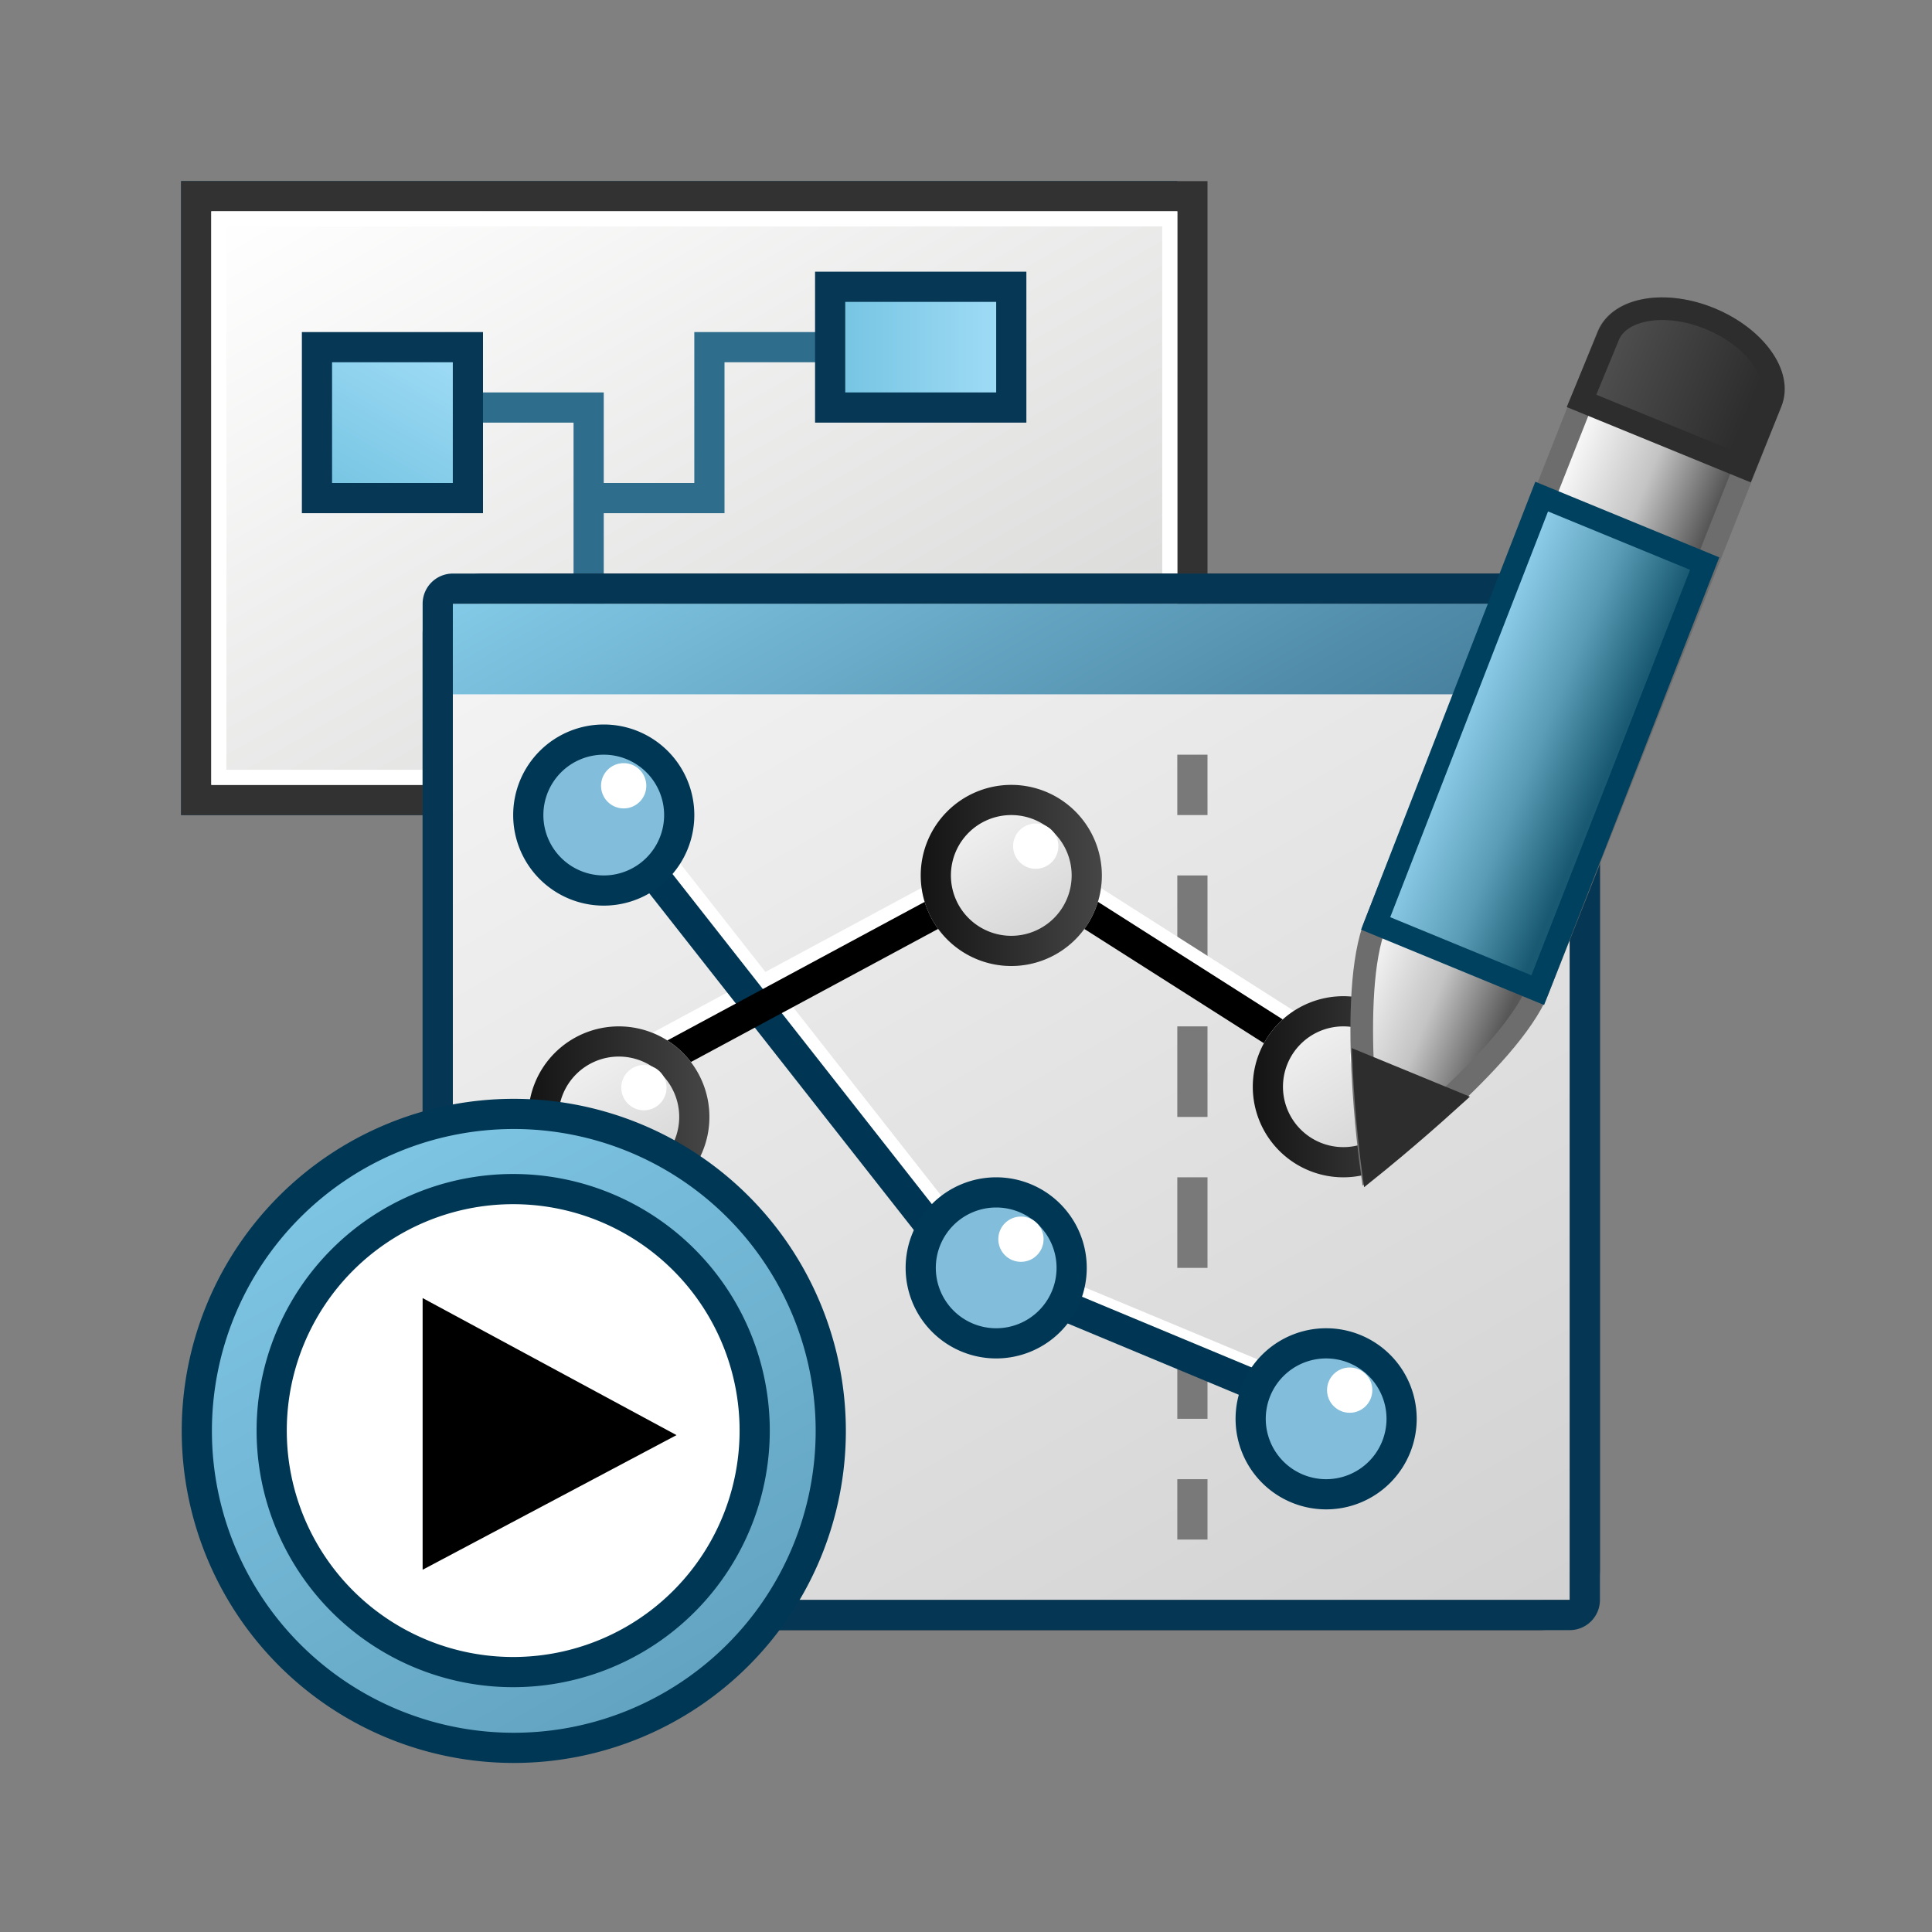 <svg id="_1_v_04_SYST_SIM_DESIGN_reprise_OK" data-name="(1) v 04  SYST SIM DESIGN  reprise OK" xmlns="http://www.w3.org/2000/svg" xmlns:xlink="http://www.w3.org/1999/xlink" viewBox="0 0 64 64"><rect x="0" y="0" width="64" height="64" fill="#808080" stroke="none"/><defs><style>.cls-1{fill:url(#linear-gradient);}.cls-2{fill:#003755;}.cls-3{fill:url(#linear-gradient-2);}.cls-4{fill:#fff;}.cls-5{fill:#323232;}.cls-6{fill:#797979;}.cls-7{fill:#285977;}.cls-8{fill:url(#linear-gradient-3);}.cls-9{fill:url(#linear-gradient-4);}.cls-10{fill:#2e6d8b;}.cls-11{fill:url(#linear-gradient-5);}.cls-12{fill:#063755;}.cls-13{fill:url(#linear-gradient-6);}.cls-14{fill:url(#linear-gradient-7);}.cls-15{fill:url(#linear-gradient-8);}.cls-16{fill:url(#linear-gradient-9);}.cls-17{fill:#053755;}.cls-18,.cls-19,.cls-20{fill:none;}.cls-18{stroke:#fff;}.cls-18,.cls-19,.cls-20,.cls-28,.cls-29,.cls-30,.cls-31{stroke-miterlimit:10;}.cls-19{stroke:#003654;}.cls-20{stroke:#000;}.cls-21{fill:url(#linear-gradient-10);}.cls-22{fill:url(#New_Gradient_Swatch_1);}.cls-23{fill:url(#linear-gradient-11);}.cls-24{fill:url(#New_Gradient_Swatch_1-2);}.cls-25{fill:url(#linear-gradient-12);}.cls-26{fill:url(#New_Gradient_Swatch_1-3);}.cls-27{fill:#82bddb;}.cls-28{stroke:#6d6d6d;fill:url(#linear-gradient-13);}.cls-28,.cls-29,.cls-30,.cls-31{stroke-width:0.75px;}.cls-29{stroke:#00415f;fill:url(#linear-gradient-14);}.cls-30{fill:#2d2d2d;}.cls-30,.cls-31{stroke:#2d2d2d;}.cls-30,.cls-32{stroke-linecap:round;}.cls-31{fill:url(#linear-gradient-15);}.cls-32{stroke:#003755;stroke-linejoin:round;fill:url(#linear-gradient-16);}</style><linearGradient id="linear-gradient" x1="14.17" y1="2.07" x2="30.83" y2="30.93" gradientUnits="userSpaceOnUse"><stop offset="0" stop-color="#fff"/><stop offset="1" stop-color="#d4d5d3"/></linearGradient><linearGradient id="linear-gradient-2" x1="14.68" y1="2.96" x2="30.32" y2="30.04" gradientUnits="userSpaceOnUse"><stop offset="0" stop-color="#fff"/><stop offset="0.13" stop-color="#ebf7fe"/><stop offset="0.35" stop-color="#cfebfc"/><stop offset="0.57" stop-color="#bae3fb"/><stop offset="0.79" stop-color="#aedefa"/><stop offset="1" stop-color="#aadcfa"/></linearGradient><linearGradient id="linear-gradient-3" x1="14.54" y1="1.86" x2="31.46" y2="31.14" xlink:href="#linear-gradient"/><linearGradient id="linear-gradient-4" x1="15.06" y1="2.74" x2="30.94" y2="30.26" xlink:href="#linear-gradient"/><linearGradient id="linear-gradient-5" x1="-247.43" y1="23" x2="-242.43" y2="23" gradientTransform="matrix(-1, 0, 0, 1, -219.96, 0)" gradientUnits="userSpaceOnUse"><stop offset="0" stop-color="#a2ddf7"/><stop offset="1" stop-color="#73c3e1"/></linearGradient><linearGradient id="linear-gradient-6" x1="-253.46" y1="11.5" x2="-247.46" y2="11.5" xlink:href="#linear-gradient-5"/><linearGradient id="linear-gradient-7" x1="-234.67" y1="11.04" x2="-231.26" y2="16.96" xlink:href="#linear-gradient-5"/><linearGradient id="linear-gradient-8" x1="21.73" y1="16.12" x2="45.27" y2="56.89" gradientUnits="userSpaceOnUse"><stop offset="0" stop-color="#f5f5f5"/><stop offset="0.99" stop-color="#d2d2d2"/></linearGradient><linearGradient id="linear-gradient-9" x1="40.37" y1="33.4" x2="26.55" y2="9.46" gradientUnits="userSpaceOnUse"><stop offset="0" stop-color="#386e8c"/><stop offset="1" stop-color="#8dd7f4"/></linearGradient><linearGradient id="linear-gradient-10" x1="19" y1="34.38" x2="22" y2="39.58" xlink:href="#linear-gradient-8"/><linearGradient id="New_Gradient_Swatch_1" x1="23.5" y1="36.98" x2="17.5" y2="36.98" gradientUnits="userSpaceOnUse"><stop offset="0" stop-color="#464646"/><stop offset="0.99" stop-color="#141414"/></linearGradient><linearGradient id="linear-gradient-11" x1="32" y1="26.38" x2="35" y2="31.57" xlink:href="#linear-gradient-8"/><linearGradient id="New_Gradient_Swatch_1-2" x1="36.5" y1="28.98" x2="30.5" y2="28.98" xlink:href="#New_Gradient_Swatch_1"/><linearGradient id="linear-gradient-12" x1="43" y1="33.38" x2="46" y2="38.57" xlink:href="#linear-gradient-8"/><linearGradient id="New_Gradient_Swatch_1-3" x1="47.5" y1="35.98" x2="41.5" y2="35.98" xlink:href="#New_Gradient_Swatch_1"/><linearGradient id="linear-gradient-13" x1="145.01" y1="16.05" x2="140.72" y2="11.76" gradientTransform="translate(-86.12 66.96) rotate(-22.73)" gradientUnits="userSpaceOnUse"><stop offset="0.1" stop-color="#575757"/><stop offset="0.5" stop-color="#c4c4c4"/><stop offset="1" stop-color="#fff"/></linearGradient><linearGradient id="linear-gradient-14" x1="144.99" y1="16.08" x2="140.69" y2="11.78" gradientTransform="translate(-86.12 66.96) rotate(-22.73)" gradientUnits="userSpaceOnUse"><stop offset="0.1" stop-color="#195a72"/><stop offset="0.5" stop-color="#5a9cb5"/><stop offset="1" stop-color="#93d2f0"/></linearGradient><linearGradient id="linear-gradient-15" x1="149.93" y1="2.52" x2="154.07" y2="6.67" gradientTransform="translate(-86.12 66.96) rotate(-22.73)" gradientUnits="userSpaceOnUse"><stop offset="0" stop-color="#505050"/><stop offset="0.9" stop-color="#2d2d2d"/></linearGradient><linearGradient id="linear-gradient-16" x1="6.36" y1="28.94" x2="38.39" y2="84.41" gradientUnits="userSpaceOnUse"><stop offset="0" stop-color="#8cd7f5"/><stop offset="1" stop-color="#376e8c"/></linearGradient></defs><title>COR  09__R21XArtboard 1</title><g id="_1_Tab_Process_copy_9" data-name="(1)  Tab Process copy 9"><g id="F_Fond" data-name="F Fond"><rect class="cls-1" x="6.5" y="6.5" width="32" height="20"/><path class="cls-2" d="M38,7V26H7V7H38m1-1H6V27H39V6Z"/></g><g id="F_Fond-2" data-name="F Fond"><rect class="cls-3" x="7.25" y="7.25" width="30.5" height="18.5"/><path class="cls-4" d="M37.5,7.5v18H7.5V7.5h30M38,7H7V26H38V7Z"/></g><polygon class="cls-5" points="30 12 24 12 24 17 20 17 20 21 26 21 26 22 20 22 19 22 19 21 19 14 16 14 16 13 20 13 20 16 23 16 23 11 30 11 30 12"/><g id="G"><rect class="cls-6" x="24.5" y="19.5" width="6" height="5"/><path class="cls-5" d="M30,20v4H25V20h5m1-1H24v6h7V19Z"/></g><g id="G-2" data-name="G"><rect class="cls-7" x="27.5" y="9.5" width="6" height="4"/><path class="cls-2" d="M33,10v3H28V10h5m1-1H27v5h7V9Z"/></g><g id="G-3" data-name="G"><rect class="cls-7" x="10.5" y="11.5" width="5" height="5"/><path class="cls-2" d="M15,12v4H11V12h4m1-1H10v6h6V11Z"/></g></g><g id="Layer_127" data-name="Layer 127"><g id="F_Fond-3" data-name="F Fond"><rect class="cls-8" x="6.5" y="6.5" width="33" height="20"/><path class="cls-5" d="M39,7V26H7V7H39m1-1H6V27H40V6Z"/></g><g id="F_Fond-4" data-name="F Fond"><rect class="cls-9" x="7.25" y="7.25" width="31.5" height="18.5"/><path class="cls-4" d="M38.5,7.5v18H7.5V7.5h31M39,7H7V26H39V7Z"/></g><polygon class="cls-10" points="30 12 24 12 24 17 20 17 20 23 26 23 26 24 20 24 19 24 19 23 19 14 16 14 16 13 20 13 20 16 23 16 23 11 30 11 30 12"/><g id="G-4" data-name="G"><rect class="cls-11" x="22.47" y="20.5" width="5" height="5"/><path class="cls-12" d="M27,21v4H23V21h4m1-1H22v6h6V20Z"/></g><g id="G-5" data-name="G"><rect class="cls-13" x="27.5" y="9.5" width="6" height="4"/><path class="cls-12" d="M33,10v3H28V10h5m1-1H27v5h7V9Z"/></g><g id="G-6" data-name="G"><rect class="cls-14" x="10.5" y="11.5" width="5" height="5"/><path class="cls-12" d="M15,12v4H11V12h4m1-1H10v6h6V11Z"/></g></g><path class="cls-5" d="M51,20a1,1,0,0,1,1,1V52a1,1,0,0,1-1,1H16a1,1,0,0,1-1-1V21a1,1,0,0,1,1-1H51m0-1H16a2,2,0,0,0-2,2V52a2,2,0,0,0,2,2H51a2,2,0,0,0,2-2V21a2,2,0,0,0-2-2Z"/><polygon class="cls-15" points="15 53 15 20 52 20.01 52 53 15 53"/><rect class="cls-16" x="15" y="20" width="37" height="3"/><path class="cls-17" d="M52,20V53H15V20H52m0-1H15a1,1,0,0,0-1,1V53a1,1,0,0,0,1,1H52a1,1,0,0,0,1-1V20a1,1,0,0,0-1-1Z"/><g id="Layer_175_copy" data-name="Layer 175 copy"><rect class="cls-6" x="39" y="49" width="1" height="2"/><polygon class="cls-6" points="39 47 39 44 40 45 40 47 39 47"/><rect class="cls-6" x="39" y="39" width="1" height="3"/><rect class="cls-6" x="39" y="34" width="1" height="3"/><rect class="cls-6" x="39" y="29" width="1" height="3"/><rect class="cls-6" x="39" y="25" width="1" height="2"/></g><g id="Layer_126" data-name="Layer 126"><polyline id="Bl" class="cls-18" points="44.1 46.59 32.1 41.59 21.1 27.59"/><polyline id="Gr" class="cls-18" points="44.72 35.26 33.72 28.26 20.72 35.26"/><polyline id="Bl-2" data-name="Bl" class="cls-19" points="43.72 46.78 31.72 41.78 20.72 27.78"/><polyline id="Gr-2" data-name="Gr" class="cls-20" points="44.72 35.78 33.72 28.78 20.72 35.78"/><g id="bleu"><path class="cls-21" d="M17.5,37a3,3,0,1,0,3-3A3,3,0,0,0,17.5,37Z"/><path class="cls-22" d="M20.5,35a2,2,0,1,1-2,2,2,2,0,0,1,2-2m0-1a3,3,0,1,0,3,3,3,3,0,0,0-3-3Z"/></g><circle class="cls-4" cx="21.33" cy="36.03" r="0.75"/><g id="bleu-2" data-name="bleu"><path class="cls-23" d="M30.5,29a3,3,0,1,0,3-3A3,3,0,0,0,30.5,29Z"/><path class="cls-24" d="M33.5,27a2,2,0,1,1-2,2,2,2,0,0,1,2-2m0-1a3,3,0,1,0,3,3,3,3,0,0,0-3-3Z"/></g><circle class="cls-4" cx="34.31" cy="28.03" r="0.75"/><g id="bleu-3" data-name="bleu"><path class="cls-25" d="M41.5,36a3,3,0,1,0,3-3A3,3,0,0,0,41.5,36Z"/><path class="cls-26" d="M44.5,34a2,2,0,1,1-2,2,2,2,0,0,1,2-2m0-1a3,3,0,1,0,3,3,3,3,0,0,0-3-3Z"/></g><circle class="cls-4" cx="45.47" cy="35.03" r="0.75"/><g id="bleu-4" data-name="bleu"><path class="cls-27" d="M20,29.5a2.5,2.5,0,1,1,2.5-2.5A2.5,2.5,0,0,1,20,29.5Z"/><path class="cls-2" d="M20,25a2,2,0,1,1-2,2,2,2,0,0,1,2-2m0-1a3,3,0,1,0,3,3,3,3,0,0,0-3-3Z"/></g><circle class="cls-4" cx="20.66" cy="26.03" r="0.75"/><g id="bleu-5" data-name="bleu"><path class="cls-27" d="M33,44.5a2.5,2.5,0,1,1,2.5-2.5A2.5,2.5,0,0,1,33,44.5Z"/><path class="cls-2" d="M33,40a2,2,0,1,1-2,2,2,2,0,0,1,2-2m0-1a3,3,0,1,0,3,3,3,3,0,0,0-3-3Z"/></g><circle class="cls-4" cx="33.82" cy="41.05" r="0.75"/><g id="bleu-6" data-name="bleu"><circle class="cls-27" cx="43.93" cy="47" r="2.5"/><path class="cls-2" d="M43.93,45a2,2,0,1,1-2,2,2,2,0,0,1,2-2m0-1a3,3,0,1,0,3,3,3,3,0,0,0-3-3Z"/></g><circle class="cls-4" cx="44.71" cy="46.05" r="0.75"/></g><g id="_1_Edit_copy_6" data-name="(1) Edit copy 6"><g id="ctryon_ok_" data-name="ctryon ok ***"><path class="cls-28" d="M56.64,10.56c-1.49-.61-3-.36-3.38.56L45.57,30.59c-.94,2.31-.15,8-.15,8S50,35.11,50.94,32.8l7.72-19.47C59,12.41,58.13,11.17,56.64,10.56Z"/><polygon class="cls-29" points="51.07 16.45 56.47 18.67 50.94 32.8 45.57 30.59 51.07 16.45"/><path class="cls-30" d="M48,36.45l-2.82-1.16c.08,1.79.29,3.33.29,3.33S46.64,37.68,48,36.45Z"/><path class="cls-31" d="M58.66,13.33c.38-.92-.53-2.16-2-2.77s-3-.36-3.38.56l-.89,2.16,5.4,2.21Z"/></g></g><g id="_1_play_ok_copy" data-name="(1) play ok copy"><path class="cls-4" d="M17,36.9A10.5,10.5,0,1,0,27.52,47.4,10.5,10.5,0,0,0,17,36.9Z"/><path class="cls-32" d="M17,36.9A10.5,10.5,0,1,0,27.52,47.4,10.5,10.5,0,0,0,17,36.9Zm0,18.49a8,8,0,1,1,8-8A8,8,0,0,1,17,55.39Z"/><polygon points="14 43 22.41 47.54 14 52 14 43"/></g></svg>